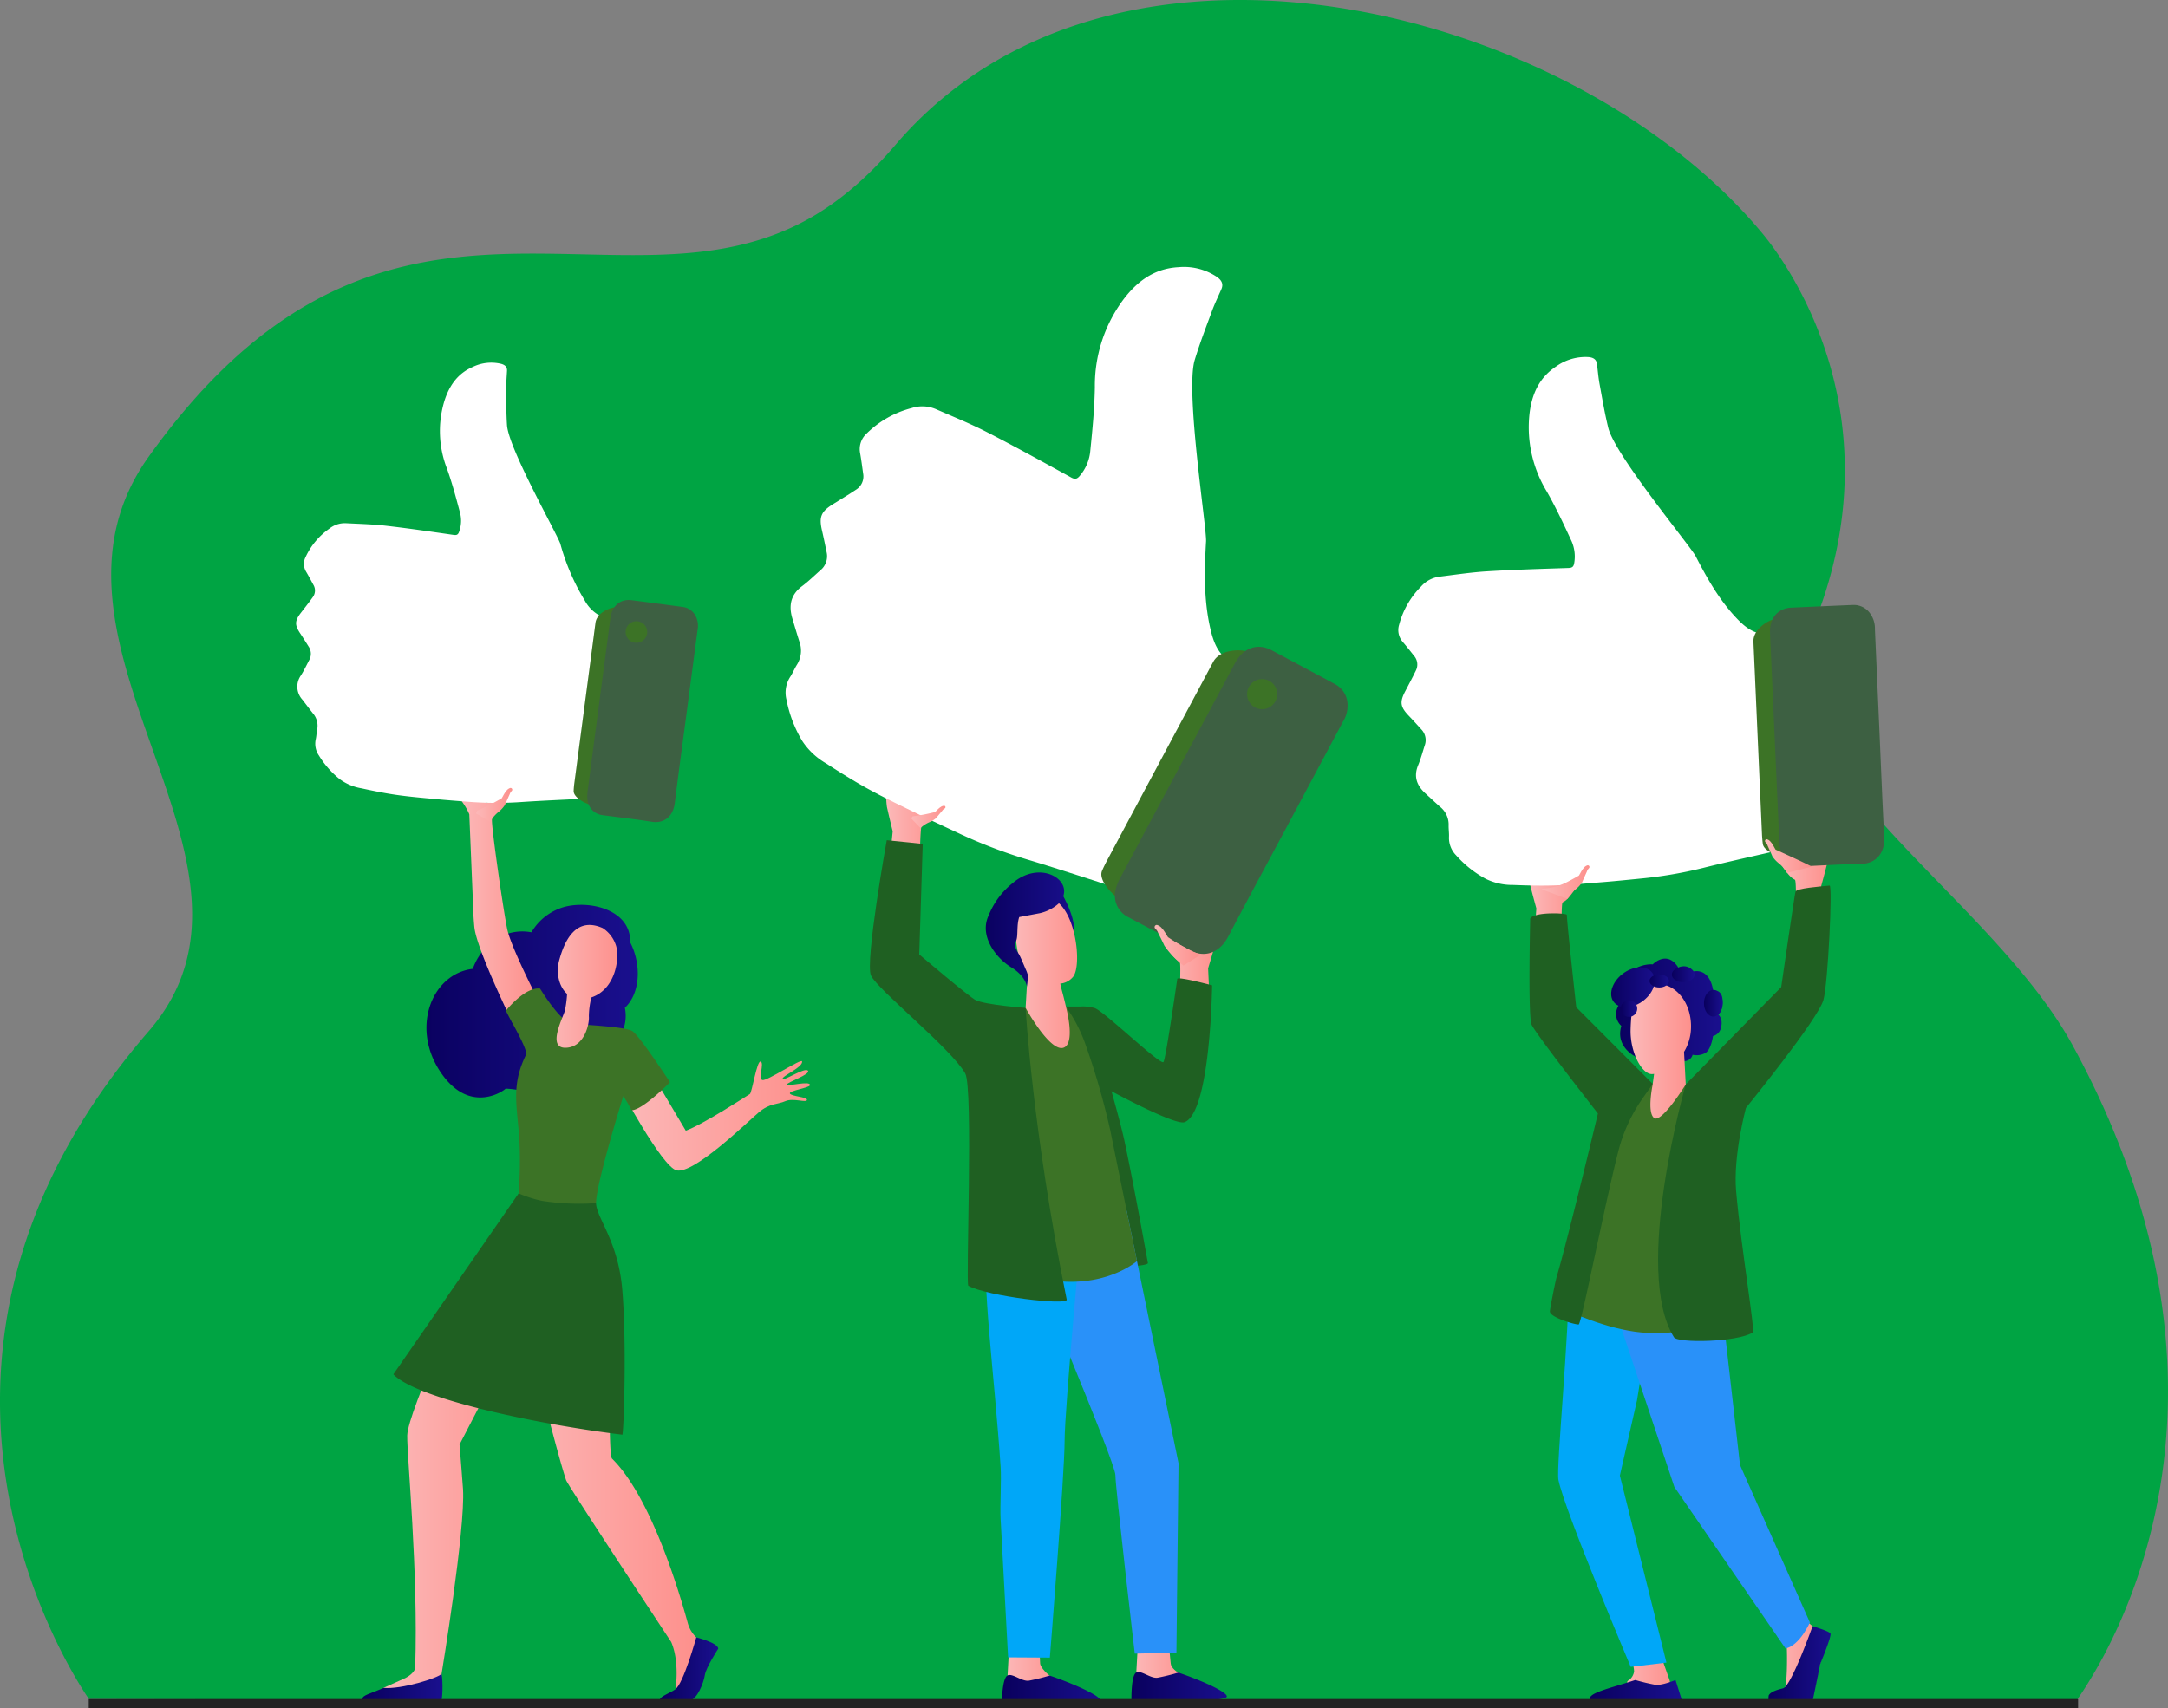 <svg xmlns="http://www.w3.org/2000/svg" xmlns:xlink="http://www.w3.org/1999/xlink" width="477.181" height="376.032" viewBox="0 0 477.181 376.032">
  <rect x="0" y="0" width="477.181" height="376.032" fill="#808080" stroke="none"/>
  <defs>
    <linearGradient id="linear-gradient" y1="0.5" x2="1" y2="0.5" gradientUnits="objectBoundingBox">
      <stop offset="0" stop-color="#fcb9b9"/>
      <stop offset="1" stop-color="#fd908c"/>
    </linearGradient>
    <linearGradient id="linear-gradient-3" y1="0.5" x2="1" y2="0.5" gradientUnits="objectBoundingBox">
      <stop offset="0" stop-color="#09005d"/>
      <stop offset="1" stop-color="#1a108f"/>
    </linearGradient>
  </defs>
  <g id="Grupo_40321" data-name="Grupo 40321" transform="translate(-85 -680.554)">
    <path id="Caminho_14270" data-name="Caminho 14270" d="M541.591,1055.635c-30.1,0-437.043-1-437.043-1.052-.168-.448-51.66-72.093,13.179-147,32.127-37.115-29.5-85.2,0-126.485,50.537-70.721,100.541-30.892,142.2-50.782,7.36-3.511,14.746-9.162,22.139-17.834a85.7,85.7,0,0,1,13.606-12.823q1.123-.85,2.269-1.658a87.857,87.857,0,0,1,9.078-5.593q3.146-1.684,6.411-3.116h0a96.353,96.353,0,0,1,10.625-3.928,107.643,107.643,0,0,1,15.847-3.529q3.535-.522,7.126-.825c46.546-3.972,98.928,18.372,125.96,51.029,5.442,6.576,30.19,40.6,10.682,87.372-12.317,29.529,39.282,57.731,57.618,91.45C587.905,996.591,542.014,1054.518,541.591,1055.635Z" transform="translate(0)" fill="#00A443"/>
    <g id="Grupo_40320" data-name="Grupo 40320" transform="translate(104.534 739.35)">
      <path id="Caminho_14271" data-name="Caminho 14271" d="M1640.165,1394.806c-.459,1.888-1.288,4.871-1.288,4.871.066.82.308,4.234.6,8.417l-6.15-2.461s.073-6.817-.2-7.234c-.232-.353-.622.088-2.507-2.61a5.266,5.266,0,0,1-.646-2.17s-.112-1.712.272-1.872a.8.8,0,0,1,.965.392c.139.3.1.985.243,1.281a2.129,2.129,0,0,0,1.4.634c.374-.018-.047-5.065-.047-5.065s-.209-1.431-.315-1.9c-.09-.4-.454-1.57-.454-1.57s-.427-1.7.1-1.828c.311-.076,1.1,1.3,1.646,2.768a29.506,29.506,0,0,0,1.083,3.227c.393-.052.185-2.819.185-2.819a8.862,8.862,0,0,1-.382-1.865c-.369-.733-.615-2.092.036-2.2a11.269,11.269,0,0,1,.978,1.706s.337,1.216.534,1.784a33.325,33.325,0,0,1,.579,3.283c.151.581.286.342.348.366a14.557,14.557,0,0,0-.132-1.883,11.11,11.11,0,0,0-.14-1.826,13.329,13.329,0,0,1-.263-1.927c-.105-1.431.8-1.285,1.107.024.119.5.244,1.042.368,1.594.484,2.145.47,4.212.7,4.229.3.022.1-3.741.1-3.741s.461-2.083.918-.15a16.855,16.855,0,0,1,.469,4.153A16.268,16.268,0,0,1,1640.165,1394.806Z" transform="translate(-1257.557 -1263.446)" fill="url(#linear-gradient)"/>
      <path id="Caminho_14272" data-name="Caminho 14272" d="M1638.572,1231.266a2.832,2.832,0,1,0,2.7-2.954A2.832,2.832,0,0,0,1638.572,1231.266Z" transform="translate(-1263.986 -1148.148)" fill="#3c7326"/>
      <g id="Grupo_40319" data-name="Grupo 40319">
        <g id="Grupo_40318" data-name="Grupo 40318" transform="translate(91.516 208.715)">
          <path id="Caminho_14273" data-name="Caminho 14273" d="M534.111,1735.058c-.211.088,2.794,3.961,5.722,6.7,2.361,2.962,4.575,6.469,5.337,10.293,1.159,5.814.195,34.536,1.2,36.581,8.663,8.469,14.936,29.725,16.7,36.21a6.94,6.94,0,0,0,2,3.289h0l-.386,7.328-4.3,3.965s.957-5.972-.956-10.4c0,0-21.812-33.032-23.106-35.557-2.474-7.19-11.482-44.031-11.482-44.031l-2.091-8.468S534.093,1735.065,534.111,1735.058Z" transform="translate(-522.748 -1735.058)" fill="url(#linear-gradient)"/>
          <path id="Caminho_14274" data-name="Caminho 14274" d="M670.5,2103.947s-2.724,4.2-2.957,5.834-1.684,5.348-3.289,5.582c-.365.053-6.606.512-6.561-.268.035-.6,2.294-1.447,3.343-2.172,1.814-1.252,4.628-11.453,4.628-11.453S670.381,2102.639,670.5,2103.947Z" transform="translate(-623.459 -2008.516)" fill="url(#linear-gradient-3)"/>
        </g>
        <path id="Caminho_14275" data-name="Caminho 14275" d="M435.409,1768.338s-14.049,30.038-14.138,35.32c-.077,4.527,2.455,29.926,1.749,51.078-.025.764-.993,1.779-2.4,2.424-.792.363-4.618,2.072-4.618,2.072l-.526,1.368,13.176-.938.188-3.6s5.244-31.642,4.709-40.591c-.084-1.406-.767-9.822-.767-9.822l15.844-30.591-9.965-13.094Z" transform="translate(-351.172 -1546.426)" fill="url(#linear-gradient)"/>
        <path id="Caminho_14276" data-name="Caminho 14276" d="M458.218,1502.775c6.671,9.691,14.544,3.389,14.188,3.458a27.18,27.18,0,0,1,3.12.359c4.679.583,9.385-2.151,11.854-6.4,7.092.215,12.549-5.667,11.291-11.748,3.615-3.441,3.524-9.907,1.162-14.43.222-6.733-8.014-9.244-14.1-7.882a12.2,12.2,0,0,0-7.627,5.688c-5.547-1.061-10.873,2.372-12.912,8.044C456.194,1480.915,451.41,1492.886,458.218,1502.775Z" transform="translate(-380.67 -1325.37)" fill="url(#linear-gradient-3)"/>
        <path id="Caminho_14277" data-name="Caminho 14277" d="M486.039,1368.239a13.152,13.152,0,0,0-1.265-2.317l-.548-.8a3.6,3.6,0,0,1-.148-.342,12.784,12.784,0,0,1-.056-2.99l4.806,1.163,1.054,2.773c1.07-.494,2.9-4.214,3.564-3.32.788,1.055-2.181,5.627-2.415,6.865s2.553,20.457,3.358,24.274,6.244,14.473,6.244,14.473l-4.974,6.311s-7.974-16.245-8.5-21.2c-.055-.522-.117-1.3-.184-2.27Z" transform="translate(-402.279 -1247.767)" fill="url(#linear-gradient)"/>
        <path id="Caminho_14278" data-name="Caminho 14278" d="M622.762,1607.233l5.907-5.007s4.782,7.973,8.613,14.475c3.8-1.373,13.62-7.775,14.1-8.069s1.562-7.53,2.394-7.146-.639,3.818.37,4.075,8.57-4.8,8.725-4.12c.29,1.263-4.514,3.275-4.271,3.838s4.829-2.579,5.56-1.794-4.608,2.556-4.636,3.068,5.233-.973,5.095.13c-.075.6-4.708,1.2-4.417,1.84s3.9.742,3.751,1.424-3.012-.508-4.759.257-3.387.389-5.825,2.444-14.415,13.781-18.148,12.775C631.964,1624.543,622.762,1607.233,622.762,1607.233Z" transform="translate(-505.874 -1426.576)" fill="url(#linear-gradient)"/>
        <path id="Caminho_14279" data-name="Caminho 14279" d="M620.975,1929.315c0,.005,0,0-.005,0Z" transform="translate(-504.536 -1671.319)" fill="#f9c38a"/>
        <path id="Caminho_14280" data-name="Caminho 14280" d="M528.491,1552.741c-.378-2.31-3.952-8.089-4.516-9.506,0,0,4.143-5.266,7.507-4.867,0,0,4.52,7.494,7.09,7.745s11.609.644,13.194,1.605S560.075,1559,560.075,1559s-6.042,6.17-8.473,6.157a25.519,25.519,0,0,0-1.807-3.1c-.366,1.182-6,19.421-5.987,23.552l-.043.035a11.822,11.822,0,0,1-17-2.185h0a93.888,93.888,0,0,0,.207-10.929C526.548,1564.32,524.885,1559.954,528.491,1552.741Z" transform="translate(-432.147 -1379.534)" fill="#3c7326"/>
        <path id="Caminho_14281" data-name="Caminho 14281" d="M426.278,1756.028l27.574-39.837a27.06,27.06,0,0,0,5.126,1.639,53.145,53.145,0,0,0,11.916.51,2.87,2.87,0,0,0,.024.391c.46,3.284,4.816,8.369,5.714,18.335,1.019,11.313.4,30.963.058,32.253C458.358,1767.091,431.48,1761.486,426.278,1756.028Z" transform="translate(-359.235 -1512.262)" fill="#1f6022"/>
        <path id="Caminho_14282" data-name="Caminho 14282" d="M580.99,1487.893a7.172,7.172,0,0,0-2.955-3.96c-5.949-2.639-8.453,2.842-9.6,7.17-.7,2.623-.081,5.687,1.756,7.321a25.365,25.365,0,0,1-.483,3.681c-.437,1.588-4,8.285.177,8.178s5.253-5.323,5.1-6.931a17.6,17.6,0,0,1,.557-4.156C580.9,1497.378,581.769,1490.561,580.99,1487.893Z" transform="translate(-464.907 -1338.41)" fill="url(#linear-gradient)"/>
        <path id="Caminho_14283" data-name="Caminho 14283" d="M510.563,1360.4l1.708,2.111,1.126-.84a.559.559,0,0,0-.038-.469C513.228,1360.912,510.6,1359.621,510.563,1360.4Z" transform="translate(-422.138 -1246.547)" fill="#f9c38a"/>
        <path id="Caminho_14284" data-name="Caminho 14284" d="M416.727,2139.152H400.082c-.616-.055-.766-.552-.552-.858.439-.631,2.381-1.093,4.564-2.1,3.829.4,12.165-2.218,12.769-3.095C417.211,2134.858,417.069,2139.077,416.727,2139.152Z" transform="translate(-339.204 -1823.409)" fill="url(#linear-gradient-3)"/>
        <path id="Caminho_14285" data-name="Caminho 14285" d="M406.746,1091.1l5.192-39.335a17.63,17.63,0,0,1-2.394-.473,8.284,8.284,0,0,1-4.078-3.705,48.489,48.489,0,0,1-5.382-12.5c-.621-2-11.391-20.928-11.735-26.116-.182-2.739-.155-5.492-.171-8.24-.007-1.236.11-2.474.172-3.71.042-.826-.387-1.307-1.337-1.554a9.31,9.31,0,0,0-6.2.692c-3.425,1.485-5.274,4.279-6.31,7.711a22.747,22.747,0,0,0,.617,14.636c1.121,3.126,1.986,6.349,2.836,9.563a7.042,7.042,0,0,1-.185,4.472c-.224.561-.527.69-1.162.6-4.966-.716-9.933-1.446-14.916-2.017-2.933-.336-5.9-.407-8.851-.561a5.451,5.451,0,0,0-3.6,1.2,15.633,15.633,0,0,0-5.236,6.278,3.319,3.319,0,0,0,.126,3.2c.558.934,1.064,1.9,1.585,2.855a2.456,2.456,0,0,1-.138,2.78c-.826,1.146-1.7,2.258-2.566,3.375-1.4,1.806-1.427,2.7-.177,4.575.631.948,1.238,1.913,1.841,2.879a2.848,2.848,0,0,1,.124,3.019c-.6,1.136-1.147,2.31-1.838,3.39a4.248,4.248,0,0,0,.373,5.323c.753.988,1.5,1.981,2.269,2.956a4.185,4.185,0,0,1,.96,3.6c-.149.718-.155,1.468-.321,2.181a4.57,4.57,0,0,0,.711,3.542,20.012,20.012,0,0,0,4.6,5.213,11.146,11.146,0,0,0,4.776,2c2.57.562,5.156,1.085,7.759,1.455,2.883.41,5.791.65,8.692.926,2.293.218,4.59.385,6.887.564a78.8,78.8,0,0,0,11.571.087c4.574-.315,9.159-.5,13.738-.737C405.566,1091.18,406.141,1091.135,406.746,1091.1Z" transform="translate(-296.29 -974.175)" fill="#fff"/>
        <path id="Caminho_14286" data-name="Caminho 14286" d="M590.479,1229.281q1.148-8.7,2.3-17.405a12.437,12.437,0,0,0,.123-3.048c-.108-.847-.318-1.3-.631-1.344-1.036-.145-4.438,1-4.766,3.4-.138,1.011-.268,2.024-.4,3.036q-2.121,16.072-4.24,32.144c-.08.607-.142,1.24-.167,1.824-.068,1.54,2.694,2.847,3.691,3.069.641.143,1.4-1.146,1.794-4.2C588.931,1240.932,589.71,1235.107,590.479,1229.281Z" transform="translate(-475.968 -1132.597)" fill="#3c7326"/>
        <path id="Caminho_14287" data-name="Caminho 14287" d="M616.291,1226.858q1.251-9.478,2.5-18.956a4.762,4.762,0,0,0-.559-3.411,3.726,3.726,0,0,0-2.693-1.728q-5.615-.754-11.233-1.486c-2.436-.32-4.278,1.169-4.662,3.781-.162,1.1-.294,2.2-.439,3.307q-2.311,17.5-4.61,35.009a7.28,7.28,0,0,0,0,2.01,3.769,3.769,0,0,0,3.247,3.212c3.643.488,7.3.893,10.927,1.471,2.334.372,4.615-.84,5.025-4.171C614.577,1239.544,615.454,1233.2,616.291,1226.858Z" transform="translate(-484.8 -1127.942)" fill="#3d6042"/>
        <path id="Caminho_14288" data-name="Caminho 14288" d="M627.831,1221.715a2.373,2.373,0,1,0,2.663-2.042A2.373,2.373,0,0,0,627.831,1221.715Z" transform="translate(-509.641 -1141.688)" fill="#3c7326"/>
        <path id="Caminho_14289" data-name="Caminho 14289" d="M505.544,1364.345a1.653,1.653,0,0,0-.84.589c-.557.6-1.045,1.81-1.133,1.721a48.79,48.79,0,0,1-5.32,2.684,4.953,4.953,0,0,1-.268.605l3.112,1.807.264-.4a8.12,8.12,0,0,1,1.508-1.668,6.59,6.59,0,0,0,1.482-1.595c.115-.286.454-1.045.635-1.451s.41-.874.481-1.1a2.29,2.29,0,0,1,.4-.56A.38.38,0,0,0,505.544,1364.345Z" transform="translate(-412.749 -1249.672)" fill="url(#linear-gradient)"/>
        <path id="Caminho_14290" data-name="Caminho 14290" d="M1623.7,2084.583s2.005,1.957,2.051,2.675.177,8.411-.641,9.128-3.223,1.227-2.45,2.035c.584.61,5.079.48,8.058.316.87-.048,1.96-6.986,2.3-8.006.5-1.481,1.717-4.817,1.262-5.849a8.672,8.672,0,0,0-2.776-2.5,13.649,13.649,0,0,1-3.074-3.274Z" transform="translate(-1251.997 -1783.112)" fill="url(#linear-gradient)"/>
        <path id="Caminho_14291" data-name="Caminho 14291" d="M1504.3,2118.337s1.795,5.069,1.8,5.082c.133.8.659,2.787.659,3.517,0,2.743-12.37-2.328-9.6-3.544a2.93,2.93,0,0,0,1.121-1.922,6.421,6.421,0,0,0-1.042-3.242Z" transform="translate(-1158.146 -1812.309)" fill="url(#linear-gradient)"/>
        <path id="Caminho_14292" data-name="Caminho 14292" d="M1440.208,1746.56s-.9,9.087-.9,9.223c0,14.7-2.914,43.415-2.36,46.179,1.352,6.741,15.9,41.129,15.9,41.129l7.864-.94-10.248-41.173,3.771-16.572,5.336-32.758Z" transform="translate(-1113.459 -1534.927)" fill="#00a7f8"/>
        <path id="Caminho_14293" data-name="Caminho 14293" d="M1501.909,1758.413l1.492,8.613,4.037,35.448,15.375,34.645s-2.163,5.041-5.353,5.749l-24.471-35.57-15.2-45.515.534-10.112Z" transform="translate(-1143.993 -1538.742)" fill="#2991f9"/>
        <path id="Caminho_14294" data-name="Caminho 14294" d="M1629.036,2091.822s-4.622,13.012-6.431,13.641c-.48.167-2.785.59-3.22,1.609a4.411,4.411,0,0,0,0,1.333h9.633s1.218-5.733,1.7-8.253c0,0,2.55-6.155,2.267-6.714S1629.036,2091.822,1629.036,2091.822Z" transform="translate(-1249.626 -1792.601)" fill="url(#linear-gradient-3)"/>
        <path id="Caminho_14295" data-name="Caminho 14295" d="M1484.6,2142.958l-1.417-4.475s-2.975,1.259-4.462,1.049a45.067,45.067,0,0,1-4.391-1.049c-5.937,1.954-10.8,2.9-9.916,4.475H1484.6Z" transform="translate(-1133.933 -1827.425)" fill="url(#linear-gradient-3)"/>
        <path id="Caminho_14296" data-name="Caminho 14296" d="M1412.256,1414.41c.46,1.888,1.288,4.872,1.288,4.872-.066.82-.308,4.234-.6,8.417l6.149-2.461s-.073-6.817.2-7.234c.232-.353.622.088,2.507-2.61a5.267,5.267,0,0,0,.646-2.17s.112-1.712-.272-1.871a.8.8,0,0,0-.965.392c-.139.3-.1.985-.242,1.281a2.13,2.13,0,0,1-1.4.634c-.374-.018.047-5.065.047-5.065s.209-1.431.315-1.9c.09-.4.454-1.57.454-1.57s.427-1.7-.1-1.828c-.311-.076-1.1,1.3-1.646,2.768a29.7,29.7,0,0,1-1.083,3.227c-.393-.053-.185-2.82-.185-2.82a8.864,8.864,0,0,0,.382-1.865c.369-.733.615-2.092-.036-2.205a11.274,11.274,0,0,0-.978,1.706s-.337,1.216-.533,1.784c-.347,1-.4,2.585-.58,3.283-.15.581-.286.342-.348.366a14.7,14.7,0,0,1,.132-1.883,11.058,11.058,0,0,1,.14-1.826,13.356,13.356,0,0,0,.263-1.927c.105-1.431-.8-1.285-1.107.024-.119.5-.244,1.042-.368,1.594-.484,2.145-.47,4.212-.7,4.229-.3.022-.1-3.741-.1-3.741s-.461-2.083-.918-.15a16.862,16.862,0,0,0-.468,4.153A16.261,16.261,0,0,0,1412.256,1414.41Z" transform="translate(-1094.917 -1278.077)" fill="url(#linear-gradient)"/>
        <path id="Caminho_14297" data-name="Caminho 14297" d="M1495.136,1513.716s3.13-3.3,5.647.714a2.5,2.5,0,0,1,3.3.851s3.5-1.055,4.355,4.185c0,0,1.8-.34,2.041,1.8a5.3,5.3,0,0,1-.851,3.572s1.013.76.553,2.73a2.437,2.437,0,0,1-1.778,1.931s-.374,2.824-1.6,3.674a3.994,3.994,0,0,1-2.891.442,1.887,1.887,0,0,1-1.871,1.395c-1.429-.136-3.2-1.5-4.8-.884s-5.749-.034-5.749-.034-4.661-2.075-3.266-6.838a3.483,3.483,0,0,1-.306-4.865s-1.565-4.15,1.531-6.6S1495.136,1513.716,1495.136,1513.716Z" transform="translate(-1150.901 -1360.2)" fill="url(#linear-gradient-3)"/>
        <path id="Caminho_14298" data-name="Caminho 14298" d="M1455.421,1616.757l7.983,1.1s6.4.156,7.191.156,5.805,29.119,7.257,40.077.327,12.9.327,12.9-10.121,2.276-17.609,1.613c-7.786-.69-16.546-4.894-16.546-4.894s6.656-21.059,7.975-27.634S1455.421,1616.757,1455.421,1616.757Z" transform="translate(-1118.793 -1438.053)" fill="#3c7326"/>
        <path id="Caminho_14299" data-name="Caminho 14299" d="M1412.189,1474.329s-.512,21.711.306,23.371c1.191,2.415,14.595,19.544,14.595,19.544s-6.4,26.8-9.1,36.049c-.271.932-1.471,6.951-1.471,7.538,0,1.3,5.665,2.953,6.337,2.855.6-.088,5.544-25.576,8.7-38.049a35.679,35.679,0,0,1,5.412-11.785l2.194-3.118-16.84-16.878s-2.075-18.787-2.075-20.344C1420.252,1473.1,1413.006,1472.8,1412.189,1474.329Z" transform="translate(-1094.917 -1330.9)" fill="#1f6022"/>
        <path id="Caminho_14300" data-name="Caminho 14300" d="M1529.693,1492.833l21-21.4s2.926-20.233,3.134-20.995,5.419-1.153,7.521-1.358c.675-.066-.353,21.55-1.358,25.173-1.187,4.281-17.06,23.783-17.06,23.783s-2.845,10.563-2.16,18.312c1.139,12.869,4.206,30.572,3.656,31.127-3.412,2.149-16.51,2.38-17.339,1.044C1517.931,1533.781,1529.693,1492.833,1529.693,1492.833Z" transform="translate(-1178.181 -1312.917)" fill="#1f6022"/>
        <path id="Caminho_14301" data-name="Caminho 14301" d="M1567.516,1542.51c0,1.622-.923,2.937-2.061,2.937s-2.06-1.315-2.06-2.937.922-2.937,2.06-2.937S1567.516,1540.888,1567.516,1542.51Z" transform="translate(-1207.883 -1380.45)" fill="url(#linear-gradient-3)"/>
        <path id="Caminho_14302" data-name="Caminho 14302" d="M1540.522,1521.3c0,.932-1.122,1.688-2.507,1.688s-2.507-.756-2.507-1.688,1.122-1.688,2.507-1.688S1540.522,1520.367,1540.522,1521.3Z" transform="translate(-1187.07 -1365.552)" fill="url(#linear-gradient-3)"/>
        <path id="Caminho_14303" data-name="Caminho 14303" d="M1507.536,1534.684a5.617,5.617,0,0,0-7.351,4.477,42.456,42.456,0,0,0-.456,5.392c-.089,4.91,2.452,9.688,4.682,9.688a3.239,3.239,0,0,0,.489-.042l-.337,2.5s-1.269,6.055.364,7.223,6.944-7.4,6.944-7.4l-.378-7.182a10.619,10.619,0,0,0,1.532-5.25C1513.162,1539.79,1511.013,1535.881,1507.536,1534.684Z" transform="translate(-1160.366 -1376.574)" fill="url(#linear-gradient)"/>
        <path id="Caminho_14304" data-name="Caminho 14304" d="M1485.3,1521.537c-2.3,1.824-3.11,4.6-1.8,6.191s4.234,1.409,6.536-.415,3.109-4.6,1.8-6.191S1487.6,1519.713,1485.3,1521.537Z" transform="translate(-1147.784 -1365.87)" fill="url(#linear-gradient-3)"/>
        <path id="Caminho_14305" data-name="Caminho 14305" d="M1516.172,1527.622c0,.793.957,1.435,2.138,1.435s2.137-.643,2.137-1.435-.957-1.436-2.137-1.436S1516.172,1526.829,1516.172,1527.622Z" transform="translate(-1172.639 -1370.459)" fill="url(#linear-gradient-3)"/>
        <path id="Caminho_14306" data-name="Caminho 14306" d="M1491.094,1550.463a1.825,1.825,0,1,0,1.825-1.846A1.836,1.836,0,0,0,1491.094,1550.463Z" transform="translate(-1153.923 -1387.199)" fill="url(#linear-gradient-3)"/>
        <path id="Caminho_14307" data-name="Caminho 14307" d="M1383.206,1098.6c-.7-15.831-1.4-31.543-2.094-47.307a21.044,21.044,0,0,1-2.911-.057c-2.336-.363-4.018-1.866-5.564-3.5-3.771-4-6.434-8.733-8.929-13.57-1.146-2.221-17.746-22.221-19.232-28.246-.784-3.18-1.327-6.422-1.918-9.647-.266-1.452-.385-2.93-.57-4.4-.123-.979-.727-1.455-1.9-1.547a11.109,11.109,0,0,0-7.141,2.1c-3.716,2.459-5.307,6.128-5.808,10.376a27.148,27.148,0,0,0,3.775,17.071c1.968,3.44,3.657,7.048,5.325,10.648a8.4,8.4,0,0,1,.714,5.294c-.147.706-.475.921-1.241.946-5.985.194-11.974.37-17.949.737-3.517.216-7.016.75-10.518,1.184a6.508,6.508,0,0,0-3.978,2.154,18.66,18.66,0,0,0-4.845,8.469,3.961,3.961,0,0,0,.815,3.731c.85.982,1.646,2.01,2.458,3.025a2.932,2.932,0,0,1,.417,3.3c-.732,1.519-1.529,3.007-2.312,4.5-1.265,2.412-1.116,3.466.745,5.413.939.982,1.853,1.99,2.764,3a3.4,3.4,0,0,1,.775,3.522c-.471,1.46-.866,2.953-1.454,4.366-1.033,2.485-.319,4.458,1.547,6.177,1.091,1,2.175,2.016,3.282,3a4.994,4.994,0,0,1,1.88,4.035c-.026.875.124,1.757.077,2.63a5.453,5.453,0,0,0,1.574,4.014,23.874,23.874,0,0,0,6.5,5.167,13.3,13.3,0,0,0,6.028,1.353c3.138.125,6.285.2,9.421.093,3.473-.119,6.941-.443,10.407-.723,2.74-.221,5.475-.5,8.211-.771a94.03,94.03,0,0,0,13.616-2.309c5.31-1.324,10.659-2.49,15.991-3.728C1381.836,1098.942,1382.5,1098.77,1383.206,1098.6Z" transform="translate(-1010.022 -970.512)" fill="#fff"/>
        <path id="Caminho_14308" data-name="Caminho 14308" d="M1613.64,1243.692q-.463-10.466-.928-20.932a14.836,14.836,0,0,0-.49-3.608c-.3-.973-.644-1.461-1.022-1.448-1.247.046-5.007,2.1-4.892,4.994.049,1.217.107,2.434.161,3.652q.855,19.329,1.715,38.657c.032.729.092,1.487.183,2.178.241,1.824,3.759,2.784,4.976,2.838.783.035,1.4-1.638,1.232-5.311C1614.247,1257.707,1613.95,1250.7,1613.64,1243.692Z" transform="translate(-1239.907 -1140.234)" fill="#3c7326"/>
        <path id="Caminho_14309" data-name="Caminho 14309" d="M1644.786,1233.688q-.5-11.4-1.012-22.8a5.684,5.684,0,0,0-1.367-3.892,4.446,4.446,0,0,0-3.524-1.47q-6.756.283-13.51.594c-2.929.131-4.783,2.265-4.691,5.414.039,1.326.114,2.651.173,3.978q.931,21.051,1.877,42.1a8.681,8.681,0,0,0,.418,2.363,4.5,4.5,0,0,0,4.485,3.1c4.383-.185,8.763-.471,13.148-.548,2.819-.049,5.248-1.949,5.036-5.948C1645.416,1248.953,1645.125,1241.319,1644.786,1233.688Z" transform="translate(-1250.634 -1131.143)" fill="#3d6042"/>
        <path id="Caminho_14310" data-name="Caminho 14310" d="M1432.673,1431.438a1.655,1.655,0,0,0-.841.589c-.557.6-1.045,1.81-1.132,1.721,0,0-1.107.642-2.417,1.326a13.366,13.366,0,0,1-5.051,1.494,2.637,2.637,0,0,0-.665.151l5.657,2.126.263-.4a8.112,8.112,0,0,1,1.509-1.668,6.591,6.591,0,0,0,1.482-1.6c.115-.286.454-1.045.635-1.451s.411-.874.481-1.1a2.263,2.263,0,0,1,.4-.56A.38.38,0,0,0,1432.673,1431.438Z" transform="translate(-1102.781 -1299.745)" fill="url(#linear-gradient)"/>
        <path id="Caminho_14311" data-name="Caminho 14311" d="M1616.76,1408.86a1.653,1.653,0,0,1,.841.589c.557.6,1.045,1.809,1.132,1.721,0,0,7.749,3.508,7.86,3.725l-5.385,1.372c-.106-.162-.2-.3-.263-.4a8.113,8.113,0,0,0-1.508-1.669,6.582,6.582,0,0,1-1.482-1.595c-.115-.286-.454-1.046-.635-1.451s-.411-.874-.48-1.1a2.279,2.279,0,0,0-.4-.56A.38.38,0,0,1,1616.76,1408.86Z" transform="translate(-1247.397 -1282.895)" fill="url(#linear-gradient)"/>
        <path id="Caminho_14312" data-name="Caminho 14312" d="M1106.406,1460.579c-.56,2.064-1.558,5.322-1.558,5.322.048.9.216,4.667.413,9.278l-6.694-2.885s.331-7.3.041-7.763a9.958,9.958,0,0,1-2.736-3.146,5.8,5.8,0,0,1-.648-2.406s-.074-1.887.354-2.051a.879.879,0,0,1,1.05.459c.145.329.085,1.086.23,1.416a2.342,2.342,0,0,0,1.525.738c.412-.009.095-5.573.095-5.573s-.189-1.58-.292-2.1c-.088-.442-.454-1.74-.454-1.74s-.42-1.88.164-2.008c.344-.075,1.176,1.466,1.731,3.092.6,1.752.914,3.6,1.1,3.582.434-.047.284-3.1.284-3.1a9.752,9.752,0,0,1-.366-2.063c-.385-.817-.616-2.32.1-2.425a12.423,12.423,0,0,1,1.026,1.905s.336,1.347.535,1.978c.352,1.113.364,2.855.543,3.628.149.643.305.385.372.413a15.969,15.969,0,0,0-.091-2.075,12.206,12.206,0,0,0-.1-2.012,14.676,14.676,0,0,1-.234-2.128c-.075-1.578.912-1.39,1.217.058.116.552.238,1.154.359,1.764.471,2.374.4,4.647.65,4.673.33.033.221-4.113.221-4.113s.568-2.278,1.015-.138a18.559,18.559,0,0,1,.4,4.582A17.913,17.913,0,0,1,1106.406,1460.579Z" transform="translate(-858.475 -1311.519)" fill="url(#linear-gradient)"/>
        <path id="Caminho_14313" data-name="Caminho 14313" d="M1041.584,1531.12s-7.575-2.024-7.664-1.414c-1.953,13.368-2.8,18.2-3.074,18.331-.937.451-12.889-11.068-15.053-11.885a9.1,9.1,0,0,0-3.263-.356c-2.6.008-3.112,0-3.112,0l-.1,0-.05,2.443c2.857,2.71,5.664,55.039,6.229,55.027.631-.013,12.507-.077,11.942-1.067,0,0-2.87-16.115-5.129-26.739-.759-3.567-2.876-11.022-2.876-11.022,2.9,1.552,14.246,7.509,16.087,6.81C1041.25,1559.081,1041.584,1531.12,1041.584,1531.12Z" transform="translate(-794.331 -1373)" fill="#1f6022"/>
        <path id="Caminho_14314" data-name="Caminho 14314" d="M1069.222,2105.444s-.377,6.79-.379,6.8c-.139.862-.685,2.992-.685,3.776,0,2.944,12.86-2.5,9.977-3.8-.261-.118-1.628-1.011-1.713-2.013-.132-1.544-.467-4.667-.467-4.667Z" transform="translate(-838.28 -1802.768)" fill="url(#linear-gradient)"/>
        <path id="Caminho_14315" data-name="Caminho 14315" d="M1076.973,2131.686a45.5,45.5,0,0,1-4.565,1.125c-1.546.225-3.585-1.67-4.678-1.158-1.2.564-1.083,6.114-1.083,6.114s16.116.967,20.668-.527C1089.119,2136.648,1083.145,2133.783,1076.973,2131.686Z" transform="translate(-837.149 -1822.262)" fill="url(#linear-gradient-3)"/>
        <path id="Caminho_14316" data-name="Caminho 14316" d="M957.545,2108.013s-.377,6.789-.38,6.8c-.139.862-.685,2.992-.685,3.775,0,2.944,12.859-2.5,9.977-3.8-.261-.118-2.032-1.678-2.118-2.68-.132-1.544-.062-4-.062-4Z" transform="translate(-754.933 -1804.685)" fill="url(#linear-gradient)"/>
        <path id="Caminho_14317" data-name="Caminho 14317" d="M964.807,2134.253a45.7,45.7,0,0,1-4.565,1.126c-1.546.225-3.585-1.671-4.679-1.159-1.2.564-1.252,5.637-1.252,5.637s17.229,1.272,21.28.078C977.411,2139.4,970.979,2136.351,964.807,2134.253Z" transform="translate(-753.314 -1824.178)" fill="url(#linear-gradient-3)"/>
        <path id="Caminho_14318" data-name="Caminho 14318" d="M991.661,1721.665l5.436,2.389,11.436,55.629-.464,41.7-9.167.217s-4.264-36.48-4.264-39.307-19.75-49.474-19.75-49.474Z" transform="translate(-768.671 -1516.348)" fill="#2991f9"/>
        <path id="Caminho_14319" data-name="Caminho 14319" d="M961.646,1728.248s-4.005,42.861-4.005,50.086-3.247,47.661-3.247,47.661l-9.19-.054s-.663-12.325-1.648-30.457c-.154-2.84.2-8.57,0-11.51-1.429-21.145-4.257-41.051-2.906-48.941.217-1.27.626-4.591,1.421-5.429C948.089,1723.261,961.646,1728.248,961.646,1728.248Z" transform="translate(-742.852 -1519.87)" fill="#00a7f8"/>
        <path id="Caminho_14320" data-name="Caminho 14320" d="M853.945,1342.319c.451,2.09,1.277,5.4,1.277,5.4-.1.9-.461,4.649-.9,9.243l6.836-2.53s.116-7.5.43-7.953c.265-.381.682.115,2.833-2.8a5.794,5.794,0,0,0,.773-2.368s.173-1.881-.246-2.067a.879.879,0,0,0-1.073.4c-.162.322-.142,1.081-.3,1.4a2.345,2.345,0,0,1-1.562.657c-.411-.031.2-5.571.2-5.571s.271-1.568.4-2.08c.111-.437.544-1.714.544-1.714s.518-1.856-.058-2.014c-.34-.093-1.251,1.4-1.891,3-.689,1.719-1.1,3.549-1.285,3.519-.431-.069-.122-3.107-.122-3.107a9.76,9.76,0,0,0,.473-2.041c.428-.8.737-2.284.024-2.427a12.4,12.4,0,0,0-1.125,1.849s-.406,1.328-.638,1.947c-.41,1.093-.513,2.833-.732,3.6-.182.634-.325.368-.394.393a16.053,16.053,0,0,1,.2-2.068,12.224,12.224,0,0,1,.207-2,14.7,14.7,0,0,0,.345-2.112c.157-1.572-.838-1.436-1.219-.006-.145.545-.3,1.14-.451,1.743-.594,2.346-.639,4.62-.894,4.633-.331.016,0-4.119,0-4.119s-.447-2.305-1.006-.191a18.54,18.54,0,0,0-.635,4.555A17.873,17.873,0,0,0,853.945,1342.319Z" transform="translate(-678.266 -1223.494)" fill="url(#linear-gradient)"/>
        <path id="Caminho_14321" data-name="Caminho 14321" d="M990.877,1581.294a163.2,163.2,0,0,0-5.611-19.314,33.645,33.645,0,0,0-4.126-7.8l-8.87.262s-.205.057-.267.067c-.725.114-.747,25.943-.356,35.6a211.843,211.843,0,0,0,2.534,22.225l2.531-.24c.042,1.3.07,2.161.07,2.161,12.833,2.263,20-4.063,20-4.063S992.566,1589.6,990.877,1581.294Z" transform="translate(-766.063 -1391.351)" fill="#3c7326"/>
        <path id="Caminho_14322" data-name="Caminho 14322" d="M874.009,1446.6s-8.771-.64-11.009-1.724c-1.357-.658-12.4-10.045-12.4-10.045l.765-24.34-7.919-.812s-4.821,26.8-3.473,29.782c1.392,3.08,17.58,16.035,20.74,21.555,1.821,3.18.093,46.356.684,46.755,4.216,2.336,21.933,4.4,21.658,3.047C875.439,1473.3,874.009,1446.6,874.009,1446.6Z" transform="translate(-667.802 -1283.505)" fill="#1f6022"/>
        <path id="Caminho_14323" data-name="Caminho 14323" d="M840.381,1049.207l26.12-48.868a24.608,24.608,0,0,1-2.9-1.8c-2.135-1.759-2.931-4.276-3.509-6.847-1.411-6.272-1.266-12.63-.892-18.987.172-2.919-4.6-32.957-2.5-39.908,1.108-3.669,2.5-7.256,3.826-10.855.6-1.62,1.36-3.179,2.049-4.766.46-1.059.136-1.9-.984-2.689a13,13,0,0,0-8.443-2.142c-5.207.258-9,3-12.038,6.979a31.768,31.768,0,0,0-6.386,19.436c-.071,4.637-.524,9.276-.993,13.9a9.834,9.834,0,0,1-2.439,5.755c-.569.623-1.028.643-1.813.211-6.14-3.377-12.273-6.772-18.508-9.968-3.669-1.881-7.51-3.432-11.294-5.084a7.615,7.615,0,0,0-5.289-.205,21.83,21.83,0,0,0-9.93,5.634,4.636,4.636,0,0,0-1.406,4.242c.27,1.5.457,3.006.669,4.511a3.431,3.431,0,0,1-1.546,3.566c-1.643,1.093-3.334,2.115-5.014,3.152-2.713,1.673-3.191,2.823-2.479,5.893.359,1.55.678,3.109.992,4.669a3.978,3.978,0,0,1-1.322,4.008c-1.346,1.189-2.635,2.456-4.069,3.528-2.523,1.885-2.981,4.3-2.129,7.141.5,1.662.986,3.327,1.513,4.98a5.844,5.844,0,0,1-.516,5.183c-.548.866-.924,1.843-1.492,2.693a6.381,6.381,0,0,0-.811,4.979,27.939,27.939,0,0,0,3.457,9.078,15.566,15.566,0,0,0,5.261,4.958c3.084,2,6.207,3.952,9.428,5.716,3.567,1.953,7.251,3.7,10.907,5.482,2.89,1.412,5.811,2.76,8.725,4.123a109.991,109.991,0,0,0,15.083,5.8c6.135,1.836,12.215,3.853,18.321,5.789C838.8,1048.737,839.57,1048.961,840.381,1049.207Z" transform="translate(-613.28 -912.324)" fill="#fff"/>
        <path id="Caminho_14324" data-name="Caminho 14324" d="M1060.016,1272.976q5.779-10.812,11.556-21.624a17.384,17.384,0,0,0,1.659-3.924c.275-1.161.223-1.856-.165-2.067-1.283-.7-6.3-.87-7.9,2.108-.677,1.254-1.345,2.514-2.017,3.772q-10.672,19.967-21.341,39.936c-.4.754-.795,1.552-1.115,2.3-.845,1.98,2.123,5.046,3.316,5.826.767.5,2.391-.811,4.41-4.611Q1054.19,1283.822,1060.016,1272.976Z" transform="translate(-817.668 -1160.556)" fill="#3c7326"/>
        <path id="Caminho_14325" data-name="Caminho 14325" d="M1089.9,1281.958q6.294-11.775,12.584-23.552a6.649,6.649,0,0,0,.946-4.734,5.2,5.2,0,0,0-2.67-3.583q-6.969-3.745-13.954-7.463c-3.027-1.616-6.167-.574-7.952,2.651-.752,1.359-1.468,2.737-2.2,4.107q-11.623,21.746-23.233,43.5a10.167,10.167,0,0,0-.989,2.628,5.263,5.263,0,0,0,2.666,5.795c4.522,2.429,9.1,4.755,13.562,7.293,2.868,1.633,6.445,1.17,8.619-2.982C1081.426,1297.7,1085.688,1289.842,1089.9,1281.958Z" transform="translate(-826.454 -1158.274)" fill="#3d6042"/>
        <path id="Caminho_14326" data-name="Caminho 14326" d="M1167.384,1271.615a3.314,3.314,0,1,0,4.485-1.361A3.314,3.314,0,0,0,1167.384,1271.615Z" transform="translate(-912.041 -1179.16)" fill="#3c7326"/>
        <path id="Caminho_14327" data-name="Caminho 14327" d="M985.236,1454.811s2.806,4.481,2.927,8.193a19.229,19.229,0,0,1-.731,6.221l-9.082-11.453Z" transform="translate(-771.255 -1317.19)" fill="url(#linear-gradient-3)"/>
        <path id="Caminho_14328" data-name="Caminho 14328" d="M974.472,1459.828c-4.588-2.537-8.61,2.9-8.61,2.9-.214-.051-.476,10.739,2.585,13.36l.04.032-.433,7.4s5.474,10.03,8.454,8.73c2.5-1.09.5-8.663.5-8.663s-.382-1.734-.924-3.729c-.15-.555-.288-1.127-.4-1.685a4.112,4.112,0,0,0,2.91-1.615C980.434,1473.777,979.06,1462.364,974.472,1459.828Z" transform="translate(-761.847 -1320.431)" fill="url(#linear-gradient)"/>
        <path id="Caminho_14329" data-name="Caminho 14329" d="M946.25,1440.024a17.334,17.334,0,0,0-5.351,7.209c-2.107,4.524,1.71,9.368,4.965,11.339s3.47,4.256,3.47,4.256l.173-1.4a3.5,3.5,0,0,0-.008-1.293,6.049,6.049,0,0,0-.44-1.152c-.265-.608-1.115-2.692-1.453-3.245-.892-1.458-1.068-1.774-.573-3.124.381-1.04.032-3.364.624-5.078l4.473-.843a9.315,9.315,0,0,0,4.249-2.181C960.537,1439.96,952.694,1434.559,946.25,1440.024Z" transform="translate(-742.853 -1304.437)" fill="url(#linear-gradient-3)"/>
        <path id="Caminho_14330" data-name="Caminho 14330" d="M882.789,1379.776a1.37,1.37,0,0,0-.805.279c-.581.353-1.246,1.208-1.3,1.117a40.469,40.469,0,0,1-4.86.934,4.065,4.065,0,0,1-.351.422l2.075,2.152.3-.261a6.736,6.736,0,0,1,1.585-.99,5.464,5.464,0,0,0,1.547-.937c.157-.2.6-.732.837-1.015s.527-.6.634-.769a1.9,1.9,0,0,1,.448-.356A.315.315,0,0,0,882.789,1379.776Z" transform="translate(-694.478 -1261.185)" fill="url(#linear-gradient)"/>
        <path id="Caminho_14331" data-name="Caminho 14331" d="M1087.263,1483.223a2.046,2.046,0,0,1,1.067.688c.717.716,1.378,2.188,1.482,2.074a37.66,37.66,0,0,0,6.569,3.611c.089.226.348-.072.5.19l-3.763,2.383a18.67,18.67,0,0,1-4.2-4.378c-.156-.348-.611-1.271-.854-1.764s-.549-1.061-.647-1.337a2.818,2.818,0,0,0-.523-.673A.47.47,0,0,1,1087.263,1483.223Z" transform="translate(-852.164 -1338.394)" fill="url(#linear-gradient)"/>
        <rect id="Retângulo_18859" data-name="Retângulo 18859" width="437.86" height="1.988" transform="translate(0 315.248)" fill="#232323"/>
      </g>
    </g>
  </g>
</svg>
